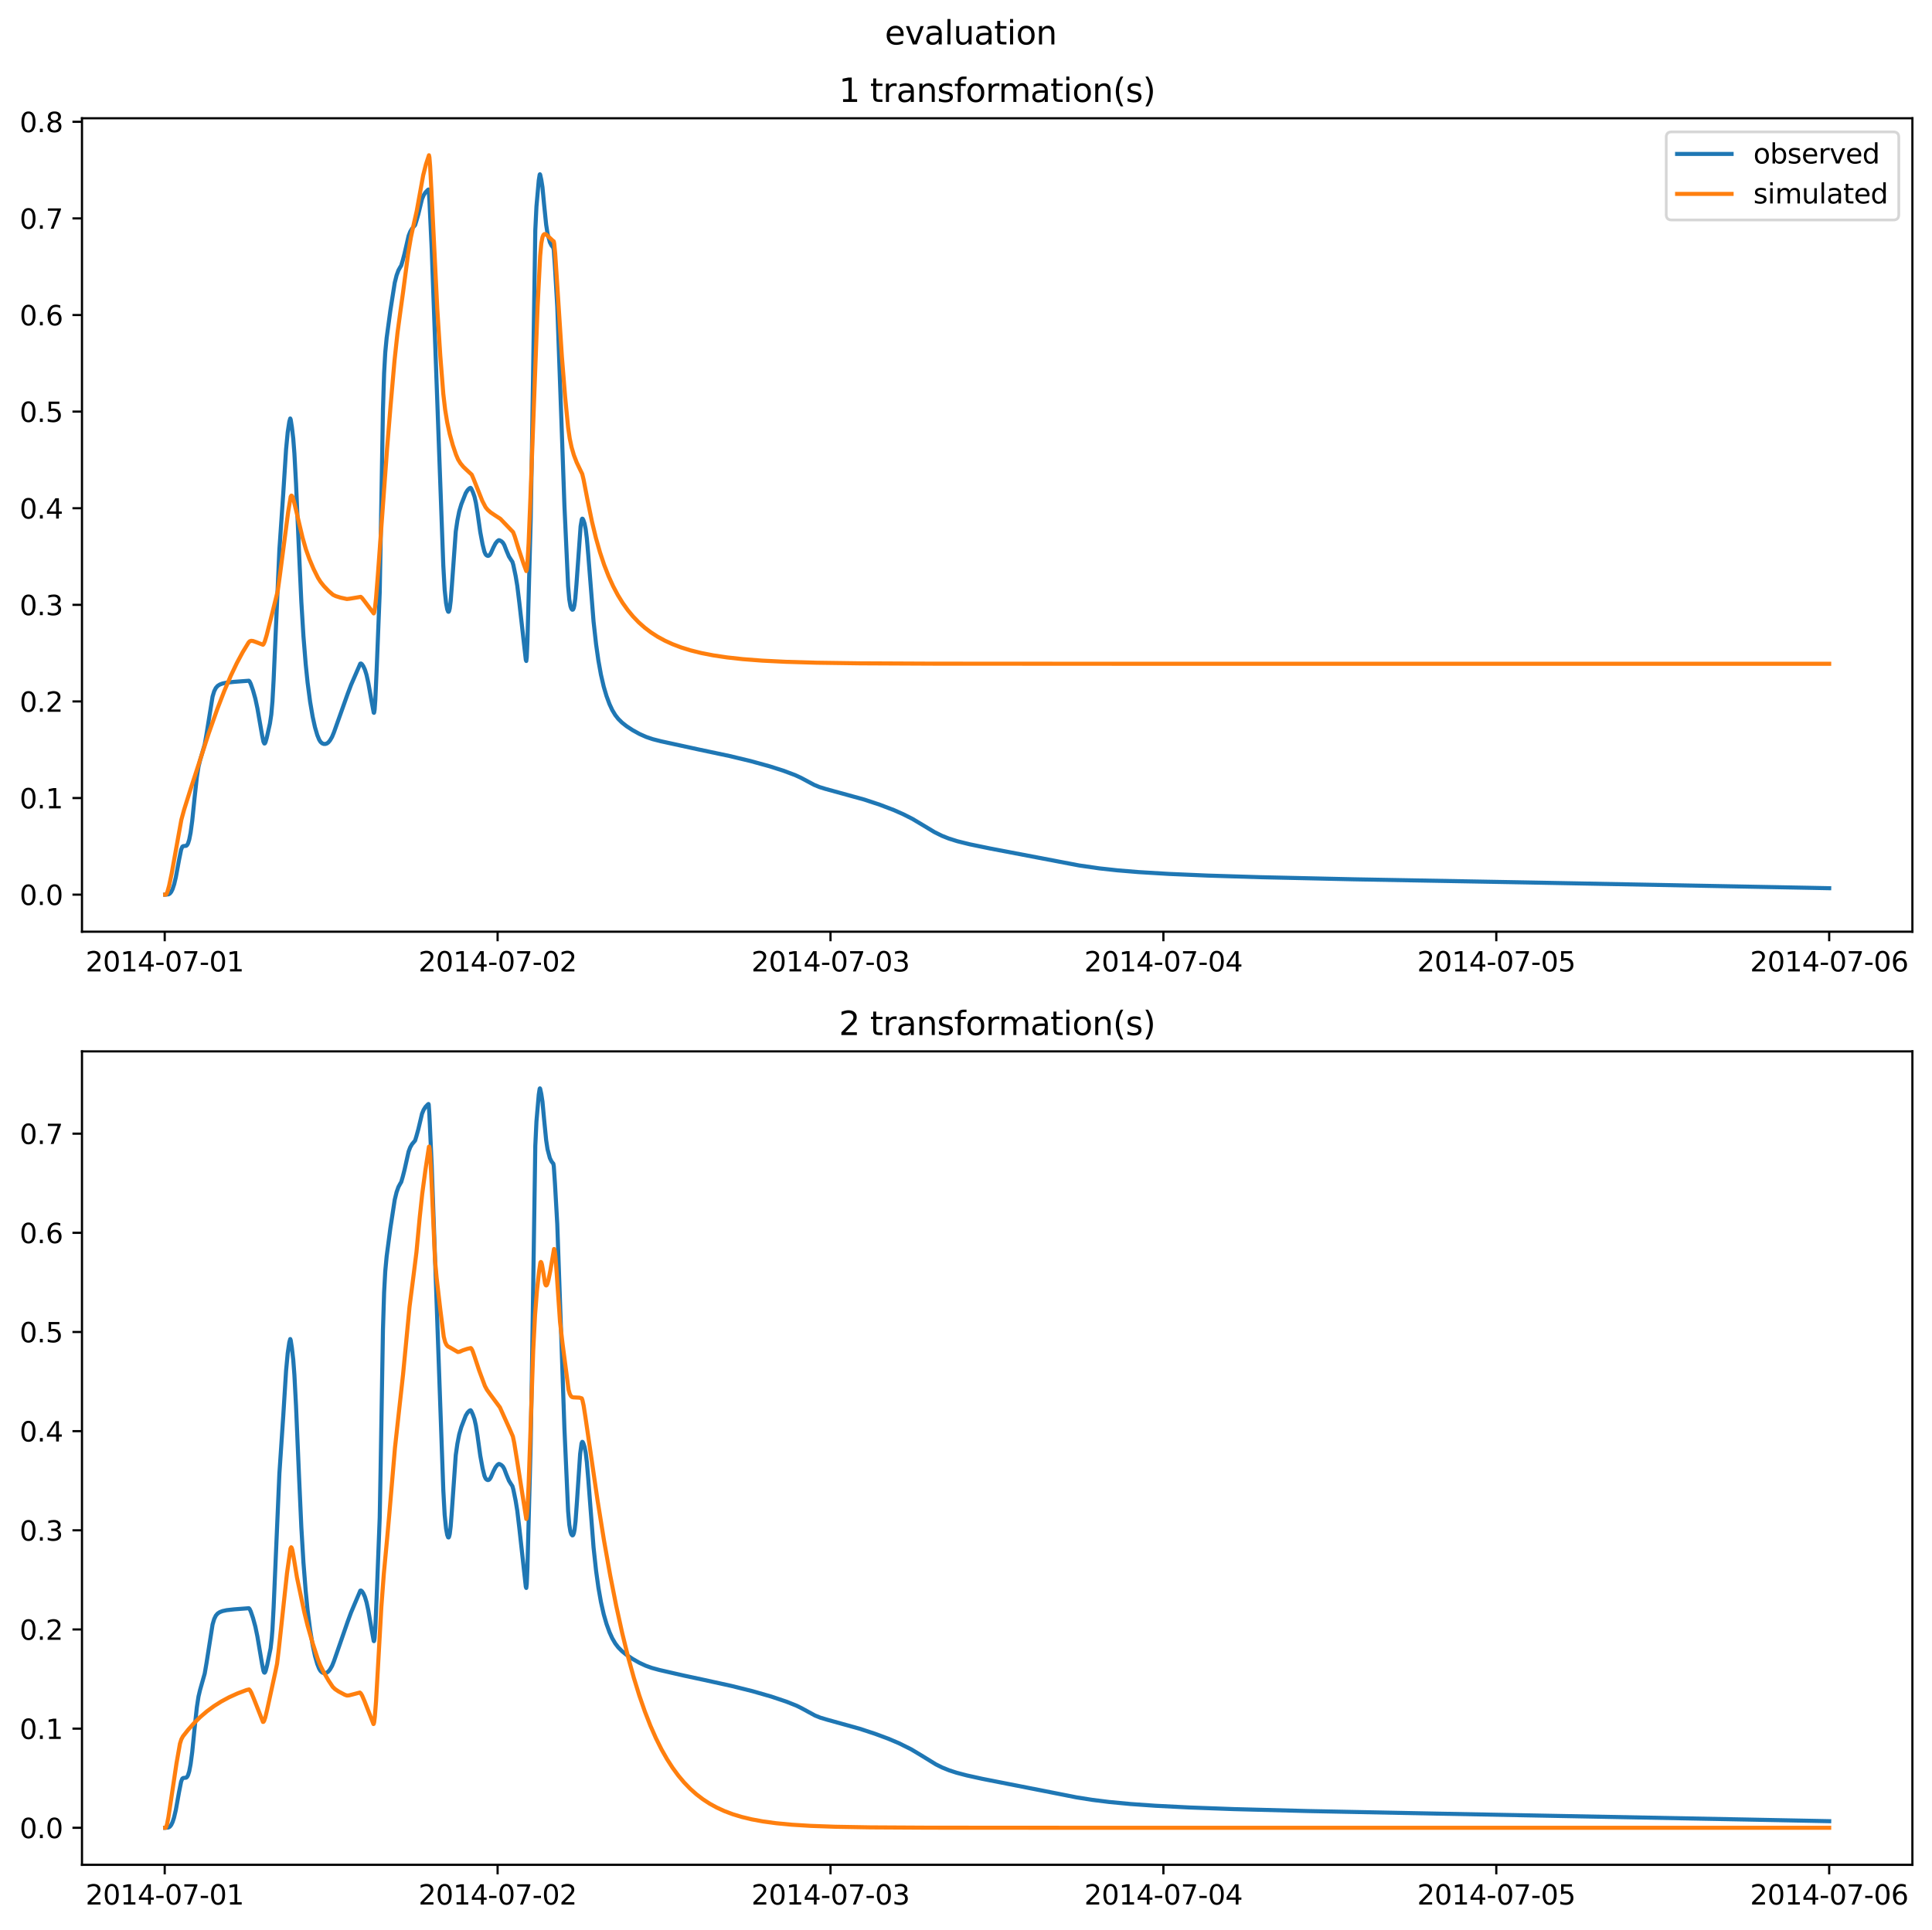 <?xml version="1.0" encoding="utf-8" standalone="no"?>
<!DOCTYPE svg PUBLIC "-//W3C//DTD SVG 1.1//EN"
  "http://www.w3.org/Graphics/SVG/1.1/DTD/svg11.dtd">
<svg xmlns:xlink="http://www.w3.org/1999/xlink" width="709.427pt" height="708.798pt" viewBox="0 0 709.427 708.798" xmlns="http://www.w3.org/2000/svg" version="1.1">
 <defs>
  <style type="text/css">*{stroke-linejoin: round; stroke-linecap: butt}</style>
 </defs>
 <g id="figure_1">
  <g id="patch_1">
   <path d="M 0 708.798 
L 709.427 708.798 
L 709.427 0 
L 0 0 
z
" style="fill: #ffffff"/>
  </g>
  <g id="axes_1">
   <g id="patch_2">
    <path d="M 30.103 342.2 
L 702.227 342.2 
L 702.227 43.44 
L 30.103 43.44 
z
" style="fill: #ffffff"/>
   </g>
   <g id="matplotlib.axis_1">
    <g id="xtick_1">
     <g id="line2d_1">
      <defs>
       <path id="me4218fec61" d="M 0 0 
L 0 3.5 
" style="stroke: #000000; stroke-width: 0.8"/>
      </defs>
      <g>
       <use xlink:href="#me4218fec61" x="60.484" y="342.2" style="stroke: #000000; stroke-width: 0.8"/>
      </g>
     </g>
     <g id="text_1">
      <!-- 2014-07-01 -->
      <g transform="translate(31.427 356.798) scale(0.1 -0.1)">
       <defs>
        <path id="DejaVuSans-32" d="M 1228 531 
L 3431 531 
L 3431 0 
L 469 0 
L 469 531 
Q 828 903 1448 1529 
Q 2069 2156 2228 2338 
Q 2531 2678 2651 2914 
Q 2772 3150 2772 3378 
Q 2772 3750 2511 3984 
Q 2250 4219 1831 4219 
Q 1534 4219 1204 4116 
Q 875 4013 500 3803 
L 500 4441 
Q 881 4594 1212 4672 
Q 1544 4750 1819 4750 
Q 2544 4750 2975 4387 
Q 3406 4025 3406 3419 
Q 3406 3131 3298 2873 
Q 3191 2616 2906 2266 
Q 2828 2175 2409 1742 
Q 1991 1309 1228 531 
z
" transform="scale(0.016)"/>
        <path id="DejaVuSans-30" d="M 2034 4250 
Q 1547 4250 1301 3770 
Q 1056 3291 1056 2328 
Q 1056 1369 1301 889 
Q 1547 409 2034 409 
Q 2525 409 2770 889 
Q 3016 1369 3016 2328 
Q 3016 3291 2770 3770 
Q 2525 4250 2034 4250 
z
M 2034 4750 
Q 2819 4750 3233 4129 
Q 3647 3509 3647 2328 
Q 3647 1150 3233 529 
Q 2819 -91 2034 -91 
Q 1250 -91 836 529 
Q 422 1150 422 2328 
Q 422 3509 836 4129 
Q 1250 4750 2034 4750 
z
" transform="scale(0.016)"/>
        <path id="DejaVuSans-31" d="M 794 531 
L 1825 531 
L 1825 4091 
L 703 3866 
L 703 4441 
L 1819 4666 
L 2450 4666 
L 2450 531 
L 3481 531 
L 3481 0 
L 794 0 
L 794 531 
z
" transform="scale(0.016)"/>
        <path id="DejaVuSans-34" d="M 2419 4116 
L 825 1625 
L 2419 1625 
L 2419 4116 
z
M 2253 4666 
L 3047 4666 
L 3047 1625 
L 3713 1625 
L 3713 1100 
L 3047 1100 
L 3047 0 
L 2419 0 
L 2419 1100 
L 313 1100 
L 313 1709 
L 2253 4666 
z
" transform="scale(0.016)"/>
        <path id="DejaVuSans-2d" d="M 313 2009 
L 1997 2009 
L 1997 1497 
L 313 1497 
L 313 2009 
z
" transform="scale(0.016)"/>
        <path id="DejaVuSans-37" d="M 525 4666 
L 3525 4666 
L 3525 4397 
L 1831 0 
L 1172 0 
L 2766 4134 
L 525 4134 
L 525 4666 
z
" transform="scale(0.016)"/>
       </defs>
       <use xlink:href="#DejaVuSans-32"/>
       <use xlink:href="#DejaVuSans-30" x="63.623"/>
       <use xlink:href="#DejaVuSans-31" x="127.246"/>
       <use xlink:href="#DejaVuSans-34" x="190.869"/>
       <use xlink:href="#DejaVuSans-2d" x="254.492"/>
       <use xlink:href="#DejaVuSans-30" x="290.576"/>
       <use xlink:href="#DejaVuSans-37" x="354.199"/>
       <use xlink:href="#DejaVuSans-2d" x="417.822"/>
       <use xlink:href="#DejaVuSans-30" x="453.906"/>
       <use xlink:href="#DejaVuSans-31" x="517.529"/>
      </g>
     </g>
    </g>
    <g id="xtick_2">
     <g id="line2d_2">
      <g>
       <use xlink:href="#me4218fec61" x="182.723" y="342.2" style="stroke: #000000; stroke-width: 0.8"/>
      </g>
     </g>
     <g id="text_2">
      <!-- 2014-07-02 -->
      <g transform="translate(153.665 356.798) scale(0.1 -0.1)">
       <use xlink:href="#DejaVuSans-32"/>
       <use xlink:href="#DejaVuSans-30" x="63.623"/>
       <use xlink:href="#DejaVuSans-31" x="127.246"/>
       <use xlink:href="#DejaVuSans-34" x="190.869"/>
       <use xlink:href="#DejaVuSans-2d" x="254.492"/>
       <use xlink:href="#DejaVuSans-30" x="290.576"/>
       <use xlink:href="#DejaVuSans-37" x="354.199"/>
       <use xlink:href="#DejaVuSans-2d" x="417.822"/>
       <use xlink:href="#DejaVuSans-30" x="453.906"/>
       <use xlink:href="#DejaVuSans-32" x="517.529"/>
      </g>
     </g>
    </g>
    <g id="xtick_3">
     <g id="line2d_3">
      <g>
       <use xlink:href="#me4218fec61" x="304.961" y="342.2" style="stroke: #000000; stroke-width: 0.8"/>
      </g>
     </g>
     <g id="text_3">
      <!-- 2014-07-03 -->
      <g transform="translate(275.903 356.798) scale(0.1 -0.1)">
       <defs>
        <path id="DejaVuSans-33" d="M 2597 2516 
Q 3050 2419 3304 2112 
Q 3559 1806 3559 1356 
Q 3559 666 3084 287 
Q 2609 -91 1734 -91 
Q 1441 -91 1130 -33 
Q 819 25 488 141 
L 488 750 
Q 750 597 1062 519 
Q 1375 441 1716 441 
Q 2309 441 2620 675 
Q 2931 909 2931 1356 
Q 2931 1769 2642 2001 
Q 2353 2234 1838 2234 
L 1294 2234 
L 1294 2753 
L 1863 2753 
Q 2328 2753 2575 2939 
Q 2822 3125 2822 3475 
Q 2822 3834 2567 4026 
Q 2313 4219 1838 4219 
Q 1578 4219 1281 4162 
Q 984 4106 628 3988 
L 628 4550 
Q 988 4650 1302 4700 
Q 1616 4750 1894 4750 
Q 2613 4750 3031 4423 
Q 3450 4097 3450 3541 
Q 3450 3153 3228 2886 
Q 3006 2619 2597 2516 
z
" transform="scale(0.016)"/>
       </defs>
       <use xlink:href="#DejaVuSans-32"/>
       <use xlink:href="#DejaVuSans-30" x="63.623"/>
       <use xlink:href="#DejaVuSans-31" x="127.246"/>
       <use xlink:href="#DejaVuSans-34" x="190.869"/>
       <use xlink:href="#DejaVuSans-2d" x="254.492"/>
       <use xlink:href="#DejaVuSans-30" x="290.576"/>
       <use xlink:href="#DejaVuSans-37" x="354.199"/>
       <use xlink:href="#DejaVuSans-2d" x="417.822"/>
       <use xlink:href="#DejaVuSans-30" x="453.906"/>
       <use xlink:href="#DejaVuSans-33" x="517.529"/>
      </g>
     </g>
    </g>
    <g id="xtick_4">
     <g id="line2d_4">
      <g>
       <use xlink:href="#me4218fec61" x="427.199" y="342.2" style="stroke: #000000; stroke-width: 0.8"/>
      </g>
     </g>
     <g id="text_4">
      <!-- 2014-07-04 -->
      <g transform="translate(398.141 356.798) scale(0.1 -0.1)">
       <use xlink:href="#DejaVuSans-32"/>
       <use xlink:href="#DejaVuSans-30" x="63.623"/>
       <use xlink:href="#DejaVuSans-31" x="127.246"/>
       <use xlink:href="#DejaVuSans-34" x="190.869"/>
       <use xlink:href="#DejaVuSans-2d" x="254.492"/>
       <use xlink:href="#DejaVuSans-30" x="290.576"/>
       <use xlink:href="#DejaVuSans-37" x="354.199"/>
       <use xlink:href="#DejaVuSans-2d" x="417.822"/>
       <use xlink:href="#DejaVuSans-30" x="453.906"/>
       <use xlink:href="#DejaVuSans-34" x="517.529"/>
      </g>
     </g>
    </g>
    <g id="xtick_5">
     <g id="line2d_5">
      <g>
       <use xlink:href="#me4218fec61" x="549.437" y="342.2" style="stroke: #000000; stroke-width: 0.8"/>
      </g>
     </g>
     <g id="text_5">
      <!-- 2014-07-05 -->
      <g transform="translate(520.38 356.798) scale(0.1 -0.1)">
       <defs>
        <path id="DejaVuSans-35" d="M 691 4666 
L 3169 4666 
L 3169 4134 
L 1269 4134 
L 1269 2991 
Q 1406 3038 1543 3061 
Q 1681 3084 1819 3084 
Q 2600 3084 3056 2656 
Q 3513 2228 3513 1497 
Q 3513 744 3044 326 
Q 2575 -91 1722 -91 
Q 1428 -91 1123 -41 
Q 819 9 494 109 
L 494 744 
Q 775 591 1075 516 
Q 1375 441 1709 441 
Q 2250 441 2565 725 
Q 2881 1009 2881 1497 
Q 2881 1984 2565 2268 
Q 2250 2553 1709 2553 
Q 1456 2553 1204 2497 
Q 953 2441 691 2322 
L 691 4666 
z
" transform="scale(0.016)"/>
       </defs>
       <use xlink:href="#DejaVuSans-32"/>
       <use xlink:href="#DejaVuSans-30" x="63.623"/>
       <use xlink:href="#DejaVuSans-31" x="127.246"/>
       <use xlink:href="#DejaVuSans-34" x="190.869"/>
       <use xlink:href="#DejaVuSans-2d" x="254.492"/>
       <use xlink:href="#DejaVuSans-30" x="290.576"/>
       <use xlink:href="#DejaVuSans-37" x="354.199"/>
       <use xlink:href="#DejaVuSans-2d" x="417.822"/>
       <use xlink:href="#DejaVuSans-30" x="453.906"/>
       <use xlink:href="#DejaVuSans-35" x="517.529"/>
      </g>
     </g>
    </g>
    <g id="xtick_6">
     <g id="line2d_6">
      <g>
       <use xlink:href="#me4218fec61" x="671.676" y="342.2" style="stroke: #000000; stroke-width: 0.8"/>
      </g>
     </g>
     <g id="text_6">
      <!-- 2014-07-06 -->
      <g transform="translate(642.618 356.798) scale(0.1 -0.1)">
       <defs>
        <path id="DejaVuSans-36" d="M 2113 2584 
Q 1688 2584 1439 2293 
Q 1191 2003 1191 1497 
Q 1191 994 1439 701 
Q 1688 409 2113 409 
Q 2538 409 2786 701 
Q 3034 994 3034 1497 
Q 3034 2003 2786 2293 
Q 2538 2584 2113 2584 
z
M 3366 4563 
L 3366 3988 
Q 3128 4100 2886 4159 
Q 2644 4219 2406 4219 
Q 1781 4219 1451 3797 
Q 1122 3375 1075 2522 
Q 1259 2794 1537 2939 
Q 1816 3084 2150 3084 
Q 2853 3084 3261 2657 
Q 3669 2231 3669 1497 
Q 3669 778 3244 343 
Q 2819 -91 2113 -91 
Q 1303 -91 875 529 
Q 447 1150 447 2328 
Q 447 3434 972 4092 
Q 1497 4750 2381 4750 
Q 2619 4750 2861 4703 
Q 3103 4656 3366 4563 
z
" transform="scale(0.016)"/>
       </defs>
       <use xlink:href="#DejaVuSans-32"/>
       <use xlink:href="#DejaVuSans-30" x="63.623"/>
       <use xlink:href="#DejaVuSans-31" x="127.246"/>
       <use xlink:href="#DejaVuSans-34" x="190.869"/>
       <use xlink:href="#DejaVuSans-2d" x="254.492"/>
       <use xlink:href="#DejaVuSans-30" x="290.576"/>
       <use xlink:href="#DejaVuSans-37" x="354.199"/>
       <use xlink:href="#DejaVuSans-2d" x="417.822"/>
       <use xlink:href="#DejaVuSans-30" x="453.906"/>
       <use xlink:href="#DejaVuSans-36" x="517.529"/>
      </g>
     </g>
    </g>
   </g>
   <g id="matplotlib.axis_2">
    <g id="ytick_1">
     <g id="line2d_7">
      <defs>
       <path id="m377bbb0e7c" d="M 0 0 
L -3.5 0 
" style="stroke: #000000; stroke-width: 0.8"/>
      </defs>
      <g>
       <use xlink:href="#m377bbb0e7c" x="30.103" y="328.59" style="stroke: #000000; stroke-width: 0.8"/>
      </g>
     </g>
     <g id="text_7">
      <!-- 0.0 -->
      <g transform="translate(7.2 332.389) scale(0.1 -0.1)">
       <defs>
        <path id="DejaVuSans-2e" d="M 684 794 
L 1344 794 
L 1344 0 
L 684 0 
L 684 794 
z
" transform="scale(0.016)"/>
       </defs>
       <use xlink:href="#DejaVuSans-30"/>
       <use xlink:href="#DejaVuSans-2e" x="63.623"/>
       <use xlink:href="#DejaVuSans-30" x="95.41"/>
      </g>
     </g>
    </g>
    <g id="ytick_2">
     <g id="line2d_8">
      <g>
       <use xlink:href="#m377bbb0e7c" x="30.103" y="293.108" style="stroke: #000000; stroke-width: 0.8"/>
      </g>
     </g>
     <g id="text_8">
      <!-- 0.1 -->
      <g transform="translate(7.2 296.907) scale(0.1 -0.1)">
       <use xlink:href="#DejaVuSans-30"/>
       <use xlink:href="#DejaVuSans-2e" x="63.623"/>
       <use xlink:href="#DejaVuSans-31" x="95.41"/>
      </g>
     </g>
    </g>
    <g id="ytick_3">
     <g id="line2d_9">
      <g>
       <use xlink:href="#m377bbb0e7c" x="30.103" y="257.626" style="stroke: #000000; stroke-width: 0.8"/>
      </g>
     </g>
     <g id="text_9">
      <!-- 0.2 -->
      <g transform="translate(7.2 261.425) scale(0.1 -0.1)">
       <use xlink:href="#DejaVuSans-30"/>
       <use xlink:href="#DejaVuSans-2e" x="63.623"/>
       <use xlink:href="#DejaVuSans-32" x="95.41"/>
      </g>
     </g>
    </g>
    <g id="ytick_4">
     <g id="line2d_10">
      <g>
       <use xlink:href="#m377bbb0e7c" x="30.103" y="222.143" style="stroke: #000000; stroke-width: 0.8"/>
      </g>
     </g>
     <g id="text_10">
      <!-- 0.3 -->
      <g transform="translate(7.2 225.943) scale(0.1 -0.1)">
       <use xlink:href="#DejaVuSans-30"/>
       <use xlink:href="#DejaVuSans-2e" x="63.623"/>
       <use xlink:href="#DejaVuSans-33" x="95.41"/>
      </g>
     </g>
    </g>
    <g id="ytick_5">
     <g id="line2d_11">
      <g>
       <use xlink:href="#m377bbb0e7c" x="30.103" y="186.661" style="stroke: #000000; stroke-width: 0.8"/>
      </g>
     </g>
     <g id="text_11">
      <!-- 0.4 -->
      <g transform="translate(7.2 190.46) scale(0.1 -0.1)">
       <use xlink:href="#DejaVuSans-30"/>
       <use xlink:href="#DejaVuSans-2e" x="63.623"/>
       <use xlink:href="#DejaVuSans-34" x="95.41"/>
      </g>
     </g>
    </g>
    <g id="ytick_6">
     <g id="line2d_12">
      <g>
       <use xlink:href="#m377bbb0e7c" x="30.103" y="151.179" style="stroke: #000000; stroke-width: 0.8"/>
      </g>
     </g>
     <g id="text_12">
      <!-- 0.5 -->
      <g transform="translate(7.2 154.978) scale(0.1 -0.1)">
       <use xlink:href="#DejaVuSans-30"/>
       <use xlink:href="#DejaVuSans-2e" x="63.623"/>
       <use xlink:href="#DejaVuSans-35" x="95.41"/>
      </g>
     </g>
    </g>
    <g id="ytick_7">
     <g id="line2d_13">
      <g>
       <use xlink:href="#m377bbb0e7c" x="30.103" y="115.697" style="stroke: #000000; stroke-width: 0.8"/>
      </g>
     </g>
     <g id="text_13">
      <!-- 0.6 -->
      <g transform="translate(7.2 119.496) scale(0.1 -0.1)">
       <use xlink:href="#DejaVuSans-30"/>
       <use xlink:href="#DejaVuSans-2e" x="63.623"/>
       <use xlink:href="#DejaVuSans-36" x="95.41"/>
      </g>
     </g>
    </g>
    <g id="ytick_8">
     <g id="line2d_14">
      <g>
       <use xlink:href="#m377bbb0e7c" x="30.103" y="80.214" style="stroke: #000000; stroke-width: 0.8"/>
      </g>
     </g>
     <g id="text_14">
      <!-- 0.7 -->
      <g transform="translate(7.2 84.014) scale(0.1 -0.1)">
       <use xlink:href="#DejaVuSans-30"/>
       <use xlink:href="#DejaVuSans-2e" x="63.623"/>
       <use xlink:href="#DejaVuSans-37" x="95.41"/>
      </g>
     </g>
    </g>
    <g id="ytick_9">
     <g id="line2d_15">
      <g>
       <use xlink:href="#m377bbb0e7c" x="30.103" y="44.732" style="stroke: #000000; stroke-width: 0.8"/>
      </g>
     </g>
     <g id="text_15">
      <!-- 0.8 -->
      <g transform="translate(7.2 48.531) scale(0.1 -0.1)">
       <defs>
        <path id="DejaVuSans-38" d="M 2034 2216 
Q 1584 2216 1326 1975 
Q 1069 1734 1069 1313 
Q 1069 891 1326 650 
Q 1584 409 2034 409 
Q 2484 409 2743 651 
Q 3003 894 3003 1313 
Q 3003 1734 2745 1975 
Q 2488 2216 2034 2216 
z
M 1403 2484 
Q 997 2584 770 2862 
Q 544 3141 544 3541 
Q 544 4100 942 4425 
Q 1341 4750 2034 4750 
Q 2731 4750 3128 4425 
Q 3525 4100 3525 3541 
Q 3525 3141 3298 2862 
Q 3072 2584 2669 2484 
Q 3125 2378 3379 2068 
Q 3634 1759 3634 1313 
Q 3634 634 3220 271 
Q 2806 -91 2034 -91 
Q 1263 -91 848 271 
Q 434 634 434 1313 
Q 434 1759 690 2068 
Q 947 2378 1403 2484 
z
M 1172 3481 
Q 1172 3119 1398 2916 
Q 1625 2713 2034 2713 
Q 2441 2713 2670 2916 
Q 2900 3119 2900 3481 
Q 2900 3844 2670 4047 
Q 2441 4250 2034 4250 
Q 1625 4250 1398 4047 
Q 1172 3844 1172 3481 
z
" transform="scale(0.016)"/>
       </defs>
       <use xlink:href="#DejaVuSans-30"/>
       <use xlink:href="#DejaVuSans-2e" x="63.623"/>
       <use xlink:href="#DejaVuSans-38" x="95.41"/>
      </g>
     </g>
    </g>
   </g>
   <g id="line2d_16">
    <path d="M 60.654 328.585 
L 61.843 328.477 
L 62.352 328.191 
L 62.861 327.578 
L 63.371 326.547 
L 63.965 324.734 
L 64.559 322.242 
L 65.747 315.807 
L 66.511 312.075 
L 66.936 311.016 
L 67.275 310.771 
L 67.785 310.718 
L 68.379 310.643 
L 68.719 310.354 
L 69.058 309.736 
L 69.483 308.394 
L 69.992 305.826 
L 70.586 301.446 
L 71.435 293.143 
L 72.284 285.452 
L 72.878 281.675 
L 73.472 279.233 
L 75.17 273.402 
L 75.849 269.525 
L 78.056 255.846 
L 78.65 253.884 
L 79.245 252.696 
L 79.924 251.922 
L 80.688 251.431 
L 81.706 251.045 
L 83.234 250.721 
L 86.036 250.422 
L 91.384 250.023 
L 91.638 250.275 
L 92.063 251.129 
L 92.912 253.562 
L 93.76 256.592 
L 94.524 260.167 
L 96.222 269.937 
L 96.731 272.426 
L 97.071 273.081 
L 97.241 273.045 
L 97.495 272.597 
L 97.92 271.125 
L 99.108 265.795 
L 99.618 262.437 
L 100.042 257.592 
L 100.467 249.815 
L 102.589 201.905 
L 104.032 180.892 
L 105.05 164.99 
L 105.645 158.777 
L 106.239 154.837 
L 106.578 153.705 
L 106.748 154.132 
L 107.173 156.828 
L 107.682 161.075 
L 108.106 166.586 
L 108.701 177.631 
L 109.804 202.756 
L 110.653 221.096 
L 111.417 233.558 
L 112.266 244.04 
L 112.945 250.672 
L 113.879 257.778 
L 114.813 263.262 
L 115.661 267.097 
L 116.51 269.991 
L 117.189 271.661 
L 117.699 272.475 
L 118.293 273.012 
L 118.887 273.242 
L 119.481 273.248 
L 120.076 273.037 
L 120.585 272.651 
L 121.179 271.937 
L 121.943 270.631 
L 122.622 268.992 
L 127.631 254.926 
L 128.904 251.548 
L 132.299 243.741 
L 132.554 243.699 
L 132.894 243.944 
L 133.403 244.681 
L 133.997 245.957 
L 134.591 247.874 
L 135.27 250.939 
L 136.374 257.173 
L 137.223 261.733 
L 137.308 261.807 
L 137.393 261.659 
L 137.562 260.59 
L 137.817 257.042 
L 138.326 245.555 
L 139.43 217.608 
L 139.77 199.382 
L 140.618 150.41 
L 141.043 137.05 
L 141.467 129.459 
L 141.977 124.116 
L 143.335 114.082 
L 144.948 103.849 
L 145.627 101.142 
L 146.306 99.283 
L 146.985 98.068 
L 147.325 97.532 
L 147.919 95.547 
L 148.513 93.276 
L 150.041 86.614 
L 150.635 85.095 
L 151.314 83.948 
L 151.993 83.176 
L 152.418 82.682 
L 152.927 81.054 
L 153.606 78.668 
L 154.964 73.088 
L 155.559 71.692 
L 156.238 70.647 
L 157.087 69.781 
L 157.341 69.603 
L 157.426 69.851 
L 157.681 73.576 
L 158.53 91.68 
L 161.331 168.253 
L 162.774 207.589 
L 163.283 216.616 
L 163.793 221.508 
L 164.217 223.793 
L 164.557 224.653 
L 164.726 224.706 
L 164.896 224.456 
L 165.151 223.448 
L 165.49 220.735 
L 165.915 215.294 
L 167.358 195.22 
L 167.952 191.169 
L 168.631 187.785 
L 169.395 185.204 
L 171.008 181.123 
L 171.687 180.03 
L 172.366 179.361 
L 172.791 179.174 
L 173.045 179.452 
L 173.64 180.745 
L 174.234 182.419 
L 174.743 184.64 
L 175.337 188.267 
L 176.356 195.435 
L 177.205 199.953 
L 177.884 202.657 
L 178.309 203.598 
L 178.733 204.027 
L 179.157 204.175 
L 179.497 204.097 
L 179.836 203.802 
L 180.261 203.126 
L 181.195 201.035 
L 181.959 199.579 
L 182.638 198.75 
L 183.147 198.403 
L 183.487 198.456 
L 184.166 198.841 
L 184.675 199.333 
L 185.184 200.201 
L 185.948 202.168 
L 186.882 204.382 
L 187.646 205.592 
L 188.155 206.349 
L 188.495 207.514 
L 189.344 211.558 
L 189.938 215.105 
L 190.702 221.365 
L 193.079 242.363 
L 193.249 242.772 
L 193.419 241.436 
L 193.673 235.546 
L 194.862 191.332 
L 195.286 167.713 
L 196.559 84.612 
L 196.984 75.848 
L 197.833 66.234 
L 198.172 64.11 
L 198.257 64.008 
L 198.342 64.129 
L 198.766 66.052 
L 199.191 68.749 
L 199.785 75.002 
L 200.549 82.542 
L 201.058 85.801 
L 201.907 88.949 
L 202.502 90.126 
L 203.011 90.772 
L 203.181 90.954 
L 203.35 91.861 
L 203.775 97.979 
L 204.624 112.513 
L 206.237 156.91 
L 207.255 185.683 
L 208.613 215.275 
L 209.038 220.144 
L 209.462 222.604 
L 209.802 223.556 
L 210.141 223.95 
L 210.396 223.888 
L 210.651 223.395 
L 210.905 222.354 
L 211.245 219.838 
L 211.669 214.705 
L 213.197 193.309 
L 213.622 190.771 
L 213.792 190.494 
L 213.961 190.554 
L 214.216 191.009 
L 214.64 192.282 
L 215.065 194.38 
L 215.489 197.762 
L 215.999 203.662 
L 217.951 228.266 
L 218.885 236.67 
L 219.734 242.637 
L 220.667 247.801 
L 221.686 252.184 
L 222.705 255.625 
L 223.808 258.608 
L 224.827 260.805 
L 225.931 262.641 
L 227.034 264.046 
L 228.392 265.39 
L 230.09 266.731 
L 232.297 268.175 
L 234.844 269.585 
L 237.305 270.68 
L 239.682 271.487 
L 242.738 272.266 
L 256.745 275.314 
L 267.95 277.686 
L 275.675 279.541 
L 282.551 281.44 
L 287.559 283.034 
L 291.973 284.685 
L 294.18 285.709 
L 298.934 288.261 
L 300.886 289.067 
L 303.093 289.748 
L 317.439 293.695 
L 323.127 295.587 
L 328.22 297.525 
L 331.701 299.071 
L 335.011 300.744 
L 338.746 302.973 
L 343.075 305.586 
L 345.877 306.981 
L 348.423 307.992 
L 351.564 308.977 
L 356.063 310.094 
L 363.788 311.682 
L 396.3 317.877 
L 403.685 318.941 
L 410.307 319.662 
L 417.946 320.296 
L 429.152 320.974 
L 443.413 321.586 
L 462.682 322.179 
L 497.062 322.952 
L 559.964 324.094 
L 663.272 326.058 
L 671.676 326.227 
L 671.676 326.227 
" clip-path="url(#p670d1ea623)" style="fill: none; stroke: #1f77b4; stroke-width: 1.5; stroke-linecap: square"/>
   </g>
   <g id="line2d_17">
    <path d="M 60.654 328.589 
L 60.909 328.586 
L 61.164 328.278 
L 61.503 327.47 
L 62.097 325.309 
L 63.031 320.853 
L 64.644 311.882 
L 66.596 301.074 
L 67.615 297.363 
L 70.077 289.531 
L 76.613 269.429 
L 79.754 260.526 
L 82.385 253.719 
L 84.762 248.165 
L 86.969 243.542 
L 89.092 239.584 
L 91.299 235.945 
L 91.723 235.523 
L 92.232 235.36 
L 92.912 235.434 
L 94.1 235.854 
L 96.562 236.812 
L 96.816 236.518 
L 97.241 235.551 
L 97.92 233.284 
L 100.042 224.903 
L 101.994 216.994 
L 102.758 211.438 
L 105.814 188.007 
L 106.748 182.382 
L 107.003 182.019 
L 107.173 182.095 
L 107.427 182.539 
L 107.852 183.836 
L 108.701 187.343 
L 111.077 197.365 
L 112.351 201.814 
L 113.624 205.379 
L 115.152 208.983 
L 116.765 212.232 
L 117.699 213.714 
L 118.972 215.304 
L 120.67 217.07 
L 122.283 218.459 
L 123.301 218.951 
L 125.084 219.51 
L 127.376 220.01 
L 128.395 219.895 
L 132.469 219.213 
L 132.978 219.671 
L 133.912 220.872 
L 137.223 225.302 
L 137.393 224.948 
L 137.647 223.638 
L 138.072 219.83 
L 138.751 211.195 
L 142.146 164.69 
L 143.42 149.001 
L 144.863 132.485 
L 145.966 122.244 
L 147.07 114.024 
L 148.004 107.316 
L 149.871 93.138 
L 150.89 87.141 
L 151.908 82.425 
L 153.012 77.537 
L 155.389 64.388 
L 156.407 60.373 
L 157.511 57.02 
L 157.681 57.825 
L 157.935 60.912 
L 158.445 70.488 
L 160.567 113.417 
L 161.671 130.625 
L 162.774 144.573 
L 163.453 150.452 
L 164.217 155.126 
L 165.151 159.426 
L 166.254 163.439 
L 167.443 166.961 
L 168.207 168.762 
L 169.056 170.143 
L 170.159 171.476 
L 171.518 172.76 
L 173.215 174.327 
L 173.894 175.898 
L 177.12 184.018 
L 178.309 186.301 
L 179.073 187.239 
L 180.176 188.211 
L 181.704 189.237 
L 183.741 190.559 
L 188.41 195.439 
L 189.004 196.97 
L 190.532 201.876 
L 192.315 207.246 
L 193.249 209.745 
L 193.419 209.175 
L 193.673 206.82 
L 194.098 199.609 
L 194.777 182.773 
L 197.408 112.563 
L 198.342 94.004 
L 198.766 89.391 
L 199.191 87.145 
L 199.53 86.315 
L 199.87 85.99 
L 200.21 85.972 
L 200.634 86.196 
L 201.483 86.983 
L 203.181 88.58 
L 203.265 88.561 
L 203.35 88.666 
L 203.52 89.546 
L 203.86 93.105 
L 204.539 103.4 
L 206.321 130.95 
L 207.51 145.735 
L 208.613 156.996 
L 209.208 161.076 
L 209.887 164.279 
L 210.736 167.17 
L 211.754 169.831 
L 212.943 172.332 
L 213.792 174.074 
L 214.301 176.183 
L 215.659 183.243 
L 217.357 191.542 
L 218.8 197.52 
L 220.328 202.9 
L 221.856 207.483 
L 223.469 211.624 
L 225.167 215.353 
L 226.864 218.557 
L 228.647 221.458 
L 230.514 224.075 
L 232.467 226.431 
L 234.504 228.547 
L 236.711 230.511 
L 239.003 232.253 
L 241.465 233.844 
L 244.096 235.282 
L 246.983 236.603 
L 250.123 237.795 
L 253.604 238.873 
L 257.509 239.845 
L 261.923 240.706 
L 266.931 241.453 
L 272.788 242.096 
L 279.834 242.637 
L 288.493 243.071 
L 299.783 243.402 
L 315.742 243.629 
L 342.227 243.756 
L 411.58 243.796 
L 671.676 243.797 
L 671.676 243.797 
" clip-path="url(#p670d1ea623)" style="fill: none; stroke: #ff7f0e; stroke-width: 1.5; stroke-linecap: square"/>
   </g>
   <g id="patch_3">
    <path d="M 30.103 342.2 
L 30.103 43.44 
" style="fill: none; stroke: #000000; stroke-width: 0.8; stroke-linejoin: miter; stroke-linecap: square"/>
   </g>
   <g id="patch_4">
    <path d="M 702.227 342.2 
L 702.227 43.44 
" style="fill: none; stroke: #000000; stroke-width: 0.8; stroke-linejoin: miter; stroke-linecap: square"/>
   </g>
   <g id="patch_5">
    <path d="M 30.103 342.2 
L 702.227 342.2 
" style="fill: none; stroke: #000000; stroke-width: 0.8; stroke-linejoin: miter; stroke-linecap: square"/>
   </g>
   <g id="patch_6">
    <path d="M 30.103 43.44 
L 702.227 43.44 
" style="fill: none; stroke: #000000; stroke-width: 0.8; stroke-linejoin: miter; stroke-linecap: square"/>
   </g>
   <g id="text_16">
    <!-- 1 transformation(s) -->
    <g transform="translate(308.05 37.44) scale(0.12 -0.12)">
     <defs>
      <path id="DejaVuSans-20" transform="scale(0.016)"/>
      <path id="DejaVuSans-74" d="M 1172 4494 
L 1172 3500 
L 2356 3500 
L 2356 3053 
L 1172 3053 
L 1172 1153 
Q 1172 725 1289 603 
Q 1406 481 1766 481 
L 2356 481 
L 2356 0 
L 1766 0 
Q 1100 0 847 248 
Q 594 497 594 1153 
L 594 3053 
L 172 3053 
L 172 3500 
L 594 3500 
L 594 4494 
L 1172 4494 
z
" transform="scale(0.016)"/>
      <path id="DejaVuSans-72" d="M 2631 2963 
Q 2534 3019 2420 3045 
Q 2306 3072 2169 3072 
Q 1681 3072 1420 2755 
Q 1159 2438 1159 1844 
L 1159 0 
L 581 0 
L 581 3500 
L 1159 3500 
L 1159 2956 
Q 1341 3275 1631 3429 
Q 1922 3584 2338 3584 
Q 2397 3584 2469 3576 
Q 2541 3569 2628 3553 
L 2631 2963 
z
" transform="scale(0.016)"/>
      <path id="DejaVuSans-61" d="M 2194 1759 
Q 1497 1759 1228 1600 
Q 959 1441 959 1056 
Q 959 750 1161 570 
Q 1363 391 1709 391 
Q 2188 391 2477 730 
Q 2766 1069 2766 1631 
L 2766 1759 
L 2194 1759 
z
M 3341 1997 
L 3341 0 
L 2766 0 
L 2766 531 
Q 2569 213 2275 61 
Q 1981 -91 1556 -91 
Q 1019 -91 701 211 
Q 384 513 384 1019 
Q 384 1609 779 1909 
Q 1175 2209 1959 2209 
L 2766 2209 
L 2766 2266 
Q 2766 2663 2505 2880 
Q 2244 3097 1772 3097 
Q 1472 3097 1187 3025 
Q 903 2953 641 2809 
L 641 3341 
Q 956 3463 1253 3523 
Q 1550 3584 1831 3584 
Q 2591 3584 2966 3190 
Q 3341 2797 3341 1997 
z
" transform="scale(0.016)"/>
      <path id="DejaVuSans-6e" d="M 3513 2113 
L 3513 0 
L 2938 0 
L 2938 2094 
Q 2938 2591 2744 2837 
Q 2550 3084 2163 3084 
Q 1697 3084 1428 2787 
Q 1159 2491 1159 1978 
L 1159 0 
L 581 0 
L 581 3500 
L 1159 3500 
L 1159 2956 
Q 1366 3272 1645 3428 
Q 1925 3584 2291 3584 
Q 2894 3584 3203 3211 
Q 3513 2838 3513 2113 
z
" transform="scale(0.016)"/>
      <path id="DejaVuSans-73" d="M 2834 3397 
L 2834 2853 
Q 2591 2978 2328 3040 
Q 2066 3103 1784 3103 
Q 1356 3103 1142 2972 
Q 928 2841 928 2578 
Q 928 2378 1081 2264 
Q 1234 2150 1697 2047 
L 1894 2003 
Q 2506 1872 2764 1633 
Q 3022 1394 3022 966 
Q 3022 478 2636 193 
Q 2250 -91 1575 -91 
Q 1294 -91 989 -36 
Q 684 19 347 128 
L 347 722 
Q 666 556 975 473 
Q 1284 391 1588 391 
Q 1994 391 2212 530 
Q 2431 669 2431 922 
Q 2431 1156 2273 1281 
Q 2116 1406 1581 1522 
L 1381 1569 
Q 847 1681 609 1914 
Q 372 2147 372 2553 
Q 372 3047 722 3315 
Q 1072 3584 1716 3584 
Q 2034 3584 2315 3537 
Q 2597 3491 2834 3397 
z
" transform="scale(0.016)"/>
      <path id="DejaVuSans-66" d="M 2375 4863 
L 2375 4384 
L 1825 4384 
Q 1516 4384 1395 4259 
Q 1275 4134 1275 3809 
L 1275 3500 
L 2222 3500 
L 2222 3053 
L 1275 3053 
L 1275 0 
L 697 0 
L 697 3053 
L 147 3053 
L 147 3500 
L 697 3500 
L 697 3744 
Q 697 4328 969 4595 
Q 1241 4863 1831 4863 
L 2375 4863 
z
" transform="scale(0.016)"/>
      <path id="DejaVuSans-6f" d="M 1959 3097 
Q 1497 3097 1228 2736 
Q 959 2375 959 1747 
Q 959 1119 1226 758 
Q 1494 397 1959 397 
Q 2419 397 2687 759 
Q 2956 1122 2956 1747 
Q 2956 2369 2687 2733 
Q 2419 3097 1959 3097 
z
M 1959 3584 
Q 2709 3584 3137 3096 
Q 3566 2609 3566 1747 
Q 3566 888 3137 398 
Q 2709 -91 1959 -91 
Q 1206 -91 779 398 
Q 353 888 353 1747 
Q 353 2609 779 3096 
Q 1206 3584 1959 3584 
z
" transform="scale(0.016)"/>
      <path id="DejaVuSans-6d" d="M 3328 2828 
Q 3544 3216 3844 3400 
Q 4144 3584 4550 3584 
Q 5097 3584 5394 3201 
Q 5691 2819 5691 2113 
L 5691 0 
L 5113 0 
L 5113 2094 
Q 5113 2597 4934 2840 
Q 4756 3084 4391 3084 
Q 3944 3084 3684 2787 
Q 3425 2491 3425 1978 
L 3425 0 
L 2847 0 
L 2847 2094 
Q 2847 2600 2669 2842 
Q 2491 3084 2119 3084 
Q 1678 3084 1418 2786 
Q 1159 2488 1159 1978 
L 1159 0 
L 581 0 
L 581 3500 
L 1159 3500 
L 1159 2956 
Q 1356 3278 1631 3431 
Q 1906 3584 2284 3584 
Q 2666 3584 2933 3390 
Q 3200 3197 3328 2828 
z
" transform="scale(0.016)"/>
      <path id="DejaVuSans-69" d="M 603 3500 
L 1178 3500 
L 1178 0 
L 603 0 
L 603 3500 
z
M 603 4863 
L 1178 4863 
L 1178 4134 
L 603 4134 
L 603 4863 
z
" transform="scale(0.016)"/>
      <path id="DejaVuSans-28" d="M 1984 4856 
Q 1566 4138 1362 3434 
Q 1159 2731 1159 2009 
Q 1159 1288 1364 580 
Q 1569 -128 1984 -844 
L 1484 -844 
Q 1016 -109 783 600 
Q 550 1309 550 2009 
Q 550 2706 781 3412 
Q 1013 4119 1484 4856 
L 1984 4856 
z
" transform="scale(0.016)"/>
      <path id="DejaVuSans-29" d="M 513 4856 
L 1013 4856 
Q 1481 4119 1714 3412 
Q 1947 2706 1947 2009 
Q 1947 1309 1714 600 
Q 1481 -109 1013 -844 
L 513 -844 
Q 928 -128 1133 580 
Q 1338 1288 1338 2009 
Q 1338 2731 1133 3434 
Q 928 4138 513 4856 
z
" transform="scale(0.016)"/>
     </defs>
     <use xlink:href="#DejaVuSans-31"/>
     <use xlink:href="#DejaVuSans-20" x="63.623"/>
     <use xlink:href="#DejaVuSans-74" x="95.41"/>
     <use xlink:href="#DejaVuSans-72" x="134.619"/>
     <use xlink:href="#DejaVuSans-61" x="175.732"/>
     <use xlink:href="#DejaVuSans-6e" x="237.012"/>
     <use xlink:href="#DejaVuSans-73" x="300.391"/>
     <use xlink:href="#DejaVuSans-66" x="352.49"/>
     <use xlink:href="#DejaVuSans-6f" x="387.695"/>
     <use xlink:href="#DejaVuSans-72" x="448.877"/>
     <use xlink:href="#DejaVuSans-6d" x="488.24"/>
     <use xlink:href="#DejaVuSans-61" x="585.652"/>
     <use xlink:href="#DejaVuSans-74" x="646.932"/>
     <use xlink:href="#DejaVuSans-69" x="686.141"/>
     <use xlink:href="#DejaVuSans-6f" x="713.924"/>
     <use xlink:href="#DejaVuSans-6e" x="775.105"/>
     <use xlink:href="#DejaVuSans-28" x="838.484"/>
     <use xlink:href="#DejaVuSans-73" x="877.498"/>
     <use xlink:href="#DejaVuSans-29" x="929.598"/>
    </g>
   </g>
   <g id="legend_1">
    <g id="patch_7">
     <path d="M 613.833 80.796 
L 695.227 80.796 
Q 697.227 80.796 697.227 78.796 
L 697.227 50.44 
Q 697.227 48.44 695.227 48.44 
L 613.833 48.44 
Q 611.833 48.44 611.833 50.44 
L 611.833 78.796 
Q 611.833 80.796 613.833 80.796 
z
" style="fill: #ffffff; opacity: 0.8; stroke: #cccccc; stroke-linejoin: miter"/>
    </g>
    <g id="line2d_18">
     <path d="M 615.833 56.538 
L 625.833 56.538 
L 635.833 56.538 
" style="fill: none; stroke: #1f77b4; stroke-width: 1.5; stroke-linecap: square"/>
    </g>
    <g id="text_17">
     <!-- observed -->
     <g transform="translate(643.833 60.038) scale(0.1 -0.1)">
      <defs>
       <path id="DejaVuSans-62" d="M 3116 1747 
Q 3116 2381 2855 2742 
Q 2594 3103 2138 3103 
Q 1681 3103 1420 2742 
Q 1159 2381 1159 1747 
Q 1159 1113 1420 752 
Q 1681 391 2138 391 
Q 2594 391 2855 752 
Q 3116 1113 3116 1747 
z
M 1159 2969 
Q 1341 3281 1617 3432 
Q 1894 3584 2278 3584 
Q 2916 3584 3314 3078 
Q 3713 2572 3713 1747 
Q 3713 922 3314 415 
Q 2916 -91 2278 -91 
Q 1894 -91 1617 61 
Q 1341 213 1159 525 
L 1159 0 
L 581 0 
L 581 4863 
L 1159 4863 
L 1159 2969 
z
" transform="scale(0.016)"/>
       <path id="DejaVuSans-65" d="M 3597 1894 
L 3597 1613 
L 953 1613 
Q 991 1019 1311 708 
Q 1631 397 2203 397 
Q 2534 397 2845 478 
Q 3156 559 3463 722 
L 3463 178 
Q 3153 47 2828 -22 
Q 2503 -91 2169 -91 
Q 1331 -91 842 396 
Q 353 884 353 1716 
Q 353 2575 817 3079 
Q 1281 3584 2069 3584 
Q 2775 3584 3186 3129 
Q 3597 2675 3597 1894 
z
M 3022 2063 
Q 3016 2534 2758 2815 
Q 2500 3097 2075 3097 
Q 1594 3097 1305 2825 
Q 1016 2553 972 2059 
L 3022 2063 
z
" transform="scale(0.016)"/>
       <path id="DejaVuSans-76" d="M 191 3500 
L 800 3500 
L 1894 563 
L 2988 3500 
L 3597 3500 
L 2284 0 
L 1503 0 
L 191 3500 
z
" transform="scale(0.016)"/>
       <path id="DejaVuSans-64" d="M 2906 2969 
L 2906 4863 
L 3481 4863 
L 3481 0 
L 2906 0 
L 2906 525 
Q 2725 213 2448 61 
Q 2172 -91 1784 -91 
Q 1150 -91 751 415 
Q 353 922 353 1747 
Q 353 2572 751 3078 
Q 1150 3584 1784 3584 
Q 2172 3584 2448 3432 
Q 2725 3281 2906 2969 
z
M 947 1747 
Q 947 1113 1208 752 
Q 1469 391 1925 391 
Q 2381 391 2643 752 
Q 2906 1113 2906 1747 
Q 2906 2381 2643 2742 
Q 2381 3103 1925 3103 
Q 1469 3103 1208 2742 
Q 947 2381 947 1747 
z
" transform="scale(0.016)"/>
      </defs>
      <use xlink:href="#DejaVuSans-6f"/>
      <use xlink:href="#DejaVuSans-62" x="61.182"/>
      <use xlink:href="#DejaVuSans-73" x="124.658"/>
      <use xlink:href="#DejaVuSans-65" x="176.758"/>
      <use xlink:href="#DejaVuSans-72" x="238.281"/>
      <use xlink:href="#DejaVuSans-76" x="279.395"/>
      <use xlink:href="#DejaVuSans-65" x="338.574"/>
      <use xlink:href="#DejaVuSans-64" x="400.098"/>
     </g>
    </g>
    <g id="line2d_19">
     <path d="M 615.833 71.217 
L 625.833 71.217 
L 635.833 71.217 
" style="fill: none; stroke: #ff7f0e; stroke-width: 1.5; stroke-linecap: square"/>
    </g>
    <g id="text_18">
     <!-- simulated -->
     <g transform="translate(643.833 74.717) scale(0.1 -0.1)">
      <defs>
       <path id="DejaVuSans-75" d="M 544 1381 
L 544 3500 
L 1119 3500 
L 1119 1403 
Q 1119 906 1312 657 
Q 1506 409 1894 409 
Q 2359 409 2629 706 
Q 2900 1003 2900 1516 
L 2900 3500 
L 3475 3500 
L 3475 0 
L 2900 0 
L 2900 538 
Q 2691 219 2414 64 
Q 2138 -91 1772 -91 
Q 1169 -91 856 284 
Q 544 659 544 1381 
z
M 1991 3584 
L 1991 3584 
z
" transform="scale(0.016)"/>
       <path id="DejaVuSans-6c" d="M 603 4863 
L 1178 4863 
L 1178 0 
L 603 0 
L 603 4863 
z
" transform="scale(0.016)"/>
      </defs>
      <use xlink:href="#DejaVuSans-73"/>
      <use xlink:href="#DejaVuSans-69" x="52.1"/>
      <use xlink:href="#DejaVuSans-6d" x="79.883"/>
      <use xlink:href="#DejaVuSans-75" x="177.295"/>
      <use xlink:href="#DejaVuSans-6c" x="240.674"/>
      <use xlink:href="#DejaVuSans-61" x="268.457"/>
      <use xlink:href="#DejaVuSans-74" x="329.736"/>
      <use xlink:href="#DejaVuSans-65" x="368.945"/>
      <use xlink:href="#DejaVuSans-64" x="430.469"/>
     </g>
    </g>
   </g>
  </g>
  <g id="axes_2">
   <g id="patch_8">
    <path d="M 30.103 684.92 
L 702.227 684.92 
L 702.227 386.16 
L 30.103 386.16 
z
" style="fill: #ffffff"/>
   </g>
   <g id="matplotlib.axis_3">
    <g id="xtick_7">
     <g id="line2d_20">
      <g>
       <use xlink:href="#me4218fec61" x="60.484" y="684.92" style="stroke: #000000; stroke-width: 0.8"/>
      </g>
     </g>
     <g id="text_19">
      <!-- 2014-07-01 -->
      <g transform="translate(31.427 699.518) scale(0.1 -0.1)">
       <use xlink:href="#DejaVuSans-32"/>
       <use xlink:href="#DejaVuSans-30" x="63.623"/>
       <use xlink:href="#DejaVuSans-31" x="127.246"/>
       <use xlink:href="#DejaVuSans-34" x="190.869"/>
       <use xlink:href="#DejaVuSans-2d" x="254.492"/>
       <use xlink:href="#DejaVuSans-30" x="290.576"/>
       <use xlink:href="#DejaVuSans-37" x="354.199"/>
       <use xlink:href="#DejaVuSans-2d" x="417.822"/>
       <use xlink:href="#DejaVuSans-30" x="453.906"/>
       <use xlink:href="#DejaVuSans-31" x="517.529"/>
      </g>
     </g>
    </g>
    <g id="xtick_8">
     <g id="line2d_21">
      <g>
       <use xlink:href="#me4218fec61" x="182.723" y="684.92" style="stroke: #000000; stroke-width: 0.8"/>
      </g>
     </g>
     <g id="text_20">
      <!-- 2014-07-02 -->
      <g transform="translate(153.665 699.518) scale(0.1 -0.1)">
       <use xlink:href="#DejaVuSans-32"/>
       <use xlink:href="#DejaVuSans-30" x="63.623"/>
       <use xlink:href="#DejaVuSans-31" x="127.246"/>
       <use xlink:href="#DejaVuSans-34" x="190.869"/>
       <use xlink:href="#DejaVuSans-2d" x="254.492"/>
       <use xlink:href="#DejaVuSans-30" x="290.576"/>
       <use xlink:href="#DejaVuSans-37" x="354.199"/>
       <use xlink:href="#DejaVuSans-2d" x="417.822"/>
       <use xlink:href="#DejaVuSans-30" x="453.906"/>
       <use xlink:href="#DejaVuSans-32" x="517.529"/>
      </g>
     </g>
    </g>
    <g id="xtick_9">
     <g id="line2d_22">
      <g>
       <use xlink:href="#me4218fec61" x="304.961" y="684.92" style="stroke: #000000; stroke-width: 0.8"/>
      </g>
     </g>
     <g id="text_21">
      <!-- 2014-07-03 -->
      <g transform="translate(275.903 699.518) scale(0.1 -0.1)">
       <use xlink:href="#DejaVuSans-32"/>
       <use xlink:href="#DejaVuSans-30" x="63.623"/>
       <use xlink:href="#DejaVuSans-31" x="127.246"/>
       <use xlink:href="#DejaVuSans-34" x="190.869"/>
       <use xlink:href="#DejaVuSans-2d" x="254.492"/>
       <use xlink:href="#DejaVuSans-30" x="290.576"/>
       <use xlink:href="#DejaVuSans-37" x="354.199"/>
       <use xlink:href="#DejaVuSans-2d" x="417.822"/>
       <use xlink:href="#DejaVuSans-30" x="453.906"/>
       <use xlink:href="#DejaVuSans-33" x="517.529"/>
      </g>
     </g>
    </g>
    <g id="xtick_10">
     <g id="line2d_23">
      <g>
       <use xlink:href="#me4218fec61" x="427.199" y="684.92" style="stroke: #000000; stroke-width: 0.8"/>
      </g>
     </g>
     <g id="text_22">
      <!-- 2014-07-04 -->
      <g transform="translate(398.141 699.518) scale(0.1 -0.1)">
       <use xlink:href="#DejaVuSans-32"/>
       <use xlink:href="#DejaVuSans-30" x="63.623"/>
       <use xlink:href="#DejaVuSans-31" x="127.246"/>
       <use xlink:href="#DejaVuSans-34" x="190.869"/>
       <use xlink:href="#DejaVuSans-2d" x="254.492"/>
       <use xlink:href="#DejaVuSans-30" x="290.576"/>
       <use xlink:href="#DejaVuSans-37" x="354.199"/>
       <use xlink:href="#DejaVuSans-2d" x="417.822"/>
       <use xlink:href="#DejaVuSans-30" x="453.906"/>
       <use xlink:href="#DejaVuSans-34" x="517.529"/>
      </g>
     </g>
    </g>
    <g id="xtick_11">
     <g id="line2d_24">
      <g>
       <use xlink:href="#me4218fec61" x="549.437" y="684.92" style="stroke: #000000; stroke-width: 0.8"/>
      </g>
     </g>
     <g id="text_23">
      <!-- 2014-07-05 -->
      <g transform="translate(520.38 699.518) scale(0.1 -0.1)">
       <use xlink:href="#DejaVuSans-32"/>
       <use xlink:href="#DejaVuSans-30" x="63.623"/>
       <use xlink:href="#DejaVuSans-31" x="127.246"/>
       <use xlink:href="#DejaVuSans-34" x="190.869"/>
       <use xlink:href="#DejaVuSans-2d" x="254.492"/>
       <use xlink:href="#DejaVuSans-30" x="290.576"/>
       <use xlink:href="#DejaVuSans-37" x="354.199"/>
       <use xlink:href="#DejaVuSans-2d" x="417.822"/>
       <use xlink:href="#DejaVuSans-30" x="453.906"/>
       <use xlink:href="#DejaVuSans-35" x="517.529"/>
      </g>
     </g>
    </g>
    <g id="xtick_12">
     <g id="line2d_25">
      <g>
       <use xlink:href="#me4218fec61" x="671.676" y="684.92" style="stroke: #000000; stroke-width: 0.8"/>
      </g>
     </g>
     <g id="text_24">
      <!-- 2014-07-06 -->
      <g transform="translate(642.618 699.518) scale(0.1 -0.1)">
       <use xlink:href="#DejaVuSans-32"/>
       <use xlink:href="#DejaVuSans-30" x="63.623"/>
       <use xlink:href="#DejaVuSans-31" x="127.246"/>
       <use xlink:href="#DejaVuSans-34" x="190.869"/>
       <use xlink:href="#DejaVuSans-2d" x="254.492"/>
       <use xlink:href="#DejaVuSans-30" x="290.576"/>
       <use xlink:href="#DejaVuSans-37" x="354.199"/>
       <use xlink:href="#DejaVuSans-2d" x="417.822"/>
       <use xlink:href="#DejaVuSans-30" x="453.906"/>
       <use xlink:href="#DejaVuSans-36" x="517.529"/>
      </g>
     </g>
    </g>
   </g>
   <g id="matplotlib.axis_4">
    <g id="ytick_10">
     <g id="line2d_26">
      <g>
       <use xlink:href="#m377bbb0e7c" x="30.103" y="671.318" style="stroke: #000000; stroke-width: 0.8"/>
      </g>
     </g>
     <g id="text_25">
      <!-- 0.0 -->
      <g transform="translate(7.2 675.118) scale(0.1 -0.1)">
       <use xlink:href="#DejaVuSans-30"/>
       <use xlink:href="#DejaVuSans-2e" x="63.623"/>
       <use xlink:href="#DejaVuSans-30" x="95.41"/>
      </g>
     </g>
    </g>
    <g id="ytick_11">
     <g id="line2d_27">
      <g>
       <use xlink:href="#m377bbb0e7c" x="30.103" y="634.898" style="stroke: #000000; stroke-width: 0.8"/>
      </g>
     </g>
     <g id="text_26">
      <!-- 0.1 -->
      <g transform="translate(7.2 638.697) scale(0.1 -0.1)">
       <use xlink:href="#DejaVuSans-30"/>
       <use xlink:href="#DejaVuSans-2e" x="63.623"/>
       <use xlink:href="#DejaVuSans-31" x="95.41"/>
      </g>
     </g>
    </g>
    <g id="ytick_12">
     <g id="line2d_28">
      <g>
       <use xlink:href="#m377bbb0e7c" x="30.103" y="598.477" style="stroke: #000000; stroke-width: 0.8"/>
      </g>
     </g>
     <g id="text_27">
      <!-- 0.2 -->
      <g transform="translate(7.2 602.277) scale(0.1 -0.1)">
       <use xlink:href="#DejaVuSans-30"/>
       <use xlink:href="#DejaVuSans-2e" x="63.623"/>
       <use xlink:href="#DejaVuSans-32" x="95.41"/>
      </g>
     </g>
    </g>
    <g id="ytick_13">
     <g id="line2d_29">
      <g>
       <use xlink:href="#m377bbb0e7c" x="30.103" y="562.057" style="stroke: #000000; stroke-width: 0.8"/>
      </g>
     </g>
     <g id="text_28">
      <!-- 0.3 -->
      <g transform="translate(7.2 565.856) scale(0.1 -0.1)">
       <use xlink:href="#DejaVuSans-30"/>
       <use xlink:href="#DejaVuSans-2e" x="63.623"/>
       <use xlink:href="#DejaVuSans-33" x="95.41"/>
      </g>
     </g>
    </g>
    <g id="ytick_14">
     <g id="line2d_30">
      <g>
       <use xlink:href="#m377bbb0e7c" x="30.103" y="525.636" style="stroke: #000000; stroke-width: 0.8"/>
      </g>
     </g>
     <g id="text_29">
      <!-- 0.4 -->
      <g transform="translate(7.2 529.435) scale(0.1 -0.1)">
       <use xlink:href="#DejaVuSans-30"/>
       <use xlink:href="#DejaVuSans-2e" x="63.623"/>
       <use xlink:href="#DejaVuSans-34" x="95.41"/>
      </g>
     </g>
    </g>
    <g id="ytick_15">
     <g id="line2d_31">
      <g>
       <use xlink:href="#m377bbb0e7c" x="30.103" y="489.216" style="stroke: #000000; stroke-width: 0.8"/>
      </g>
     </g>
     <g id="text_30">
      <!-- 0.5 -->
      <g transform="translate(7.2 493.015) scale(0.1 -0.1)">
       <use xlink:href="#DejaVuSans-30"/>
       <use xlink:href="#DejaVuSans-2e" x="63.623"/>
       <use xlink:href="#DejaVuSans-35" x="95.41"/>
      </g>
     </g>
    </g>
    <g id="ytick_16">
     <g id="line2d_32">
      <g>
       <use xlink:href="#m377bbb0e7c" x="30.103" y="452.795" style="stroke: #000000; stroke-width: 0.8"/>
      </g>
     </g>
     <g id="text_31">
      <!-- 0.6 -->
      <g transform="translate(7.2 456.594) scale(0.1 -0.1)">
       <use xlink:href="#DejaVuSans-30"/>
       <use xlink:href="#DejaVuSans-2e" x="63.623"/>
       <use xlink:href="#DejaVuSans-36" x="95.41"/>
      </g>
     </g>
    </g>
    <g id="ytick_17">
     <g id="line2d_33">
      <g>
       <use xlink:href="#m377bbb0e7c" x="30.103" y="416.375" style="stroke: #000000; stroke-width: 0.8"/>
      </g>
     </g>
     <g id="text_32">
      <!-- 0.7 -->
      <g transform="translate(7.2 420.174) scale(0.1 -0.1)">
       <use xlink:href="#DejaVuSans-30"/>
       <use xlink:href="#DejaVuSans-2e" x="63.623"/>
       <use xlink:href="#DejaVuSans-37" x="95.41"/>
      </g>
     </g>
    </g>
   </g>
   <g id="line2d_34">
    <path d="M 60.654 671.313 
L 61.843 671.202 
L 62.352 670.908 
L 62.861 670.279 
L 63.371 669.221 
L 63.88 667.669 
L 64.559 664.802 
L 65.747 658.197 
L 66.511 654.367 
L 66.936 653.279 
L 67.275 653.028 
L 67.785 652.974 
L 68.379 652.897 
L 68.719 652.6 
L 69.058 651.965 
L 69.483 650.589 
L 69.992 647.952 
L 70.586 643.457 
L 71.435 634.934 
L 72.284 627.039 
L 72.878 623.162 
L 73.472 620.656 
L 75.17 614.671 
L 75.849 610.692 
L 78.056 596.65 
L 78.65 594.637 
L 79.245 593.417 
L 79.924 592.622 
L 80.688 592.119 
L 81.706 591.723 
L 83.234 591.39 
L 85.951 591.09 
L 91.384 590.673 
L 91.638 590.932 
L 92.063 591.808 
L 92.912 594.306 
L 93.76 597.416 
L 94.524 601.086 
L 96.222 611.114 
L 96.731 613.669 
L 96.986 614.268 
L 97.156 614.352 
L 97.326 614.2 
L 97.58 613.601 
L 98.09 611.59 
L 99.363 605.405 
L 99.787 601.661 
L 100.042 598.443 
L 100.467 590.46 
L 102.589 541.283 
L 104.032 519.715 
L 105.05 503.392 
L 105.645 497.015 
L 106.239 492.97 
L 106.578 491.808 
L 106.748 492.247 
L 107.173 495.014 
L 107.682 499.374 
L 108.106 505.03 
L 108.701 516.367 
L 109.804 542.156 
L 110.653 560.981 
L 111.417 573.773 
L 112.266 584.532 
L 112.945 591.34 
L 113.879 598.633 
L 114.813 604.263 
L 115.661 608.199 
L 116.51 611.169 
L 117.189 612.884 
L 117.699 613.719 
L 118.293 614.27 
L 118.887 614.506 
L 119.481 614.513 
L 120.076 614.296 
L 120.585 613.9 
L 121.179 613.167 
L 121.943 611.827 
L 122.622 610.144 
L 127.631 595.706 
L 128.904 592.239 
L 132.299 584.226 
L 132.554 584.182 
L 132.894 584.433 
L 133.403 585.19 
L 133.997 586.5 
L 134.591 588.468 
L 135.27 591.614 
L 136.374 598.013 
L 137.223 602.693 
L 137.308 602.77 
L 137.393 602.617 
L 137.562 601.52 
L 137.817 597.878 
L 138.326 586.087 
L 139.43 557.401 
L 139.77 538.694 
L 140.618 488.427 
L 141.043 474.713 
L 141.467 466.921 
L 141.977 461.437 
L 143.335 451.137 
L 144.948 440.635 
L 145.627 437.855 
L 146.306 435.948 
L 146.985 434.701 
L 147.325 434.15 
L 147.919 432.112 
L 148.513 429.781 
L 150.041 422.944 
L 150.635 421.384 
L 151.314 420.206 
L 151.993 419.415 
L 152.418 418.908 
L 152.927 417.236 
L 153.606 414.787 
L 154.964 409.06 
L 155.559 407.626 
L 156.238 406.554 
L 157.087 405.665 
L 157.341 405.483 
L 157.426 405.737 
L 157.681 409.56 
L 158.53 428.144 
L 161.331 506.742 
L 162.774 547.117 
L 163.283 556.383 
L 163.793 561.405 
L 164.217 563.75 
L 164.557 564.633 
L 164.726 564.687 
L 164.896 564.43 
L 165.151 563.395 
L 165.49 560.611 
L 165.915 555.026 
L 167.358 534.421 
L 167.952 530.263 
L 168.631 526.79 
L 169.395 524.14 
L 171.008 519.952 
L 171.687 518.83 
L 172.366 518.143 
L 172.791 517.951 
L 173.045 518.236 
L 173.64 519.564 
L 174.234 521.282 
L 174.743 523.562 
L 175.337 527.284 
L 176.356 534.642 
L 177.205 539.28 
L 177.884 542.055 
L 178.309 543.021 
L 178.733 543.461 
L 179.157 543.613 
L 179.497 543.533 
L 179.836 543.23 
L 180.261 542.536 
L 181.195 540.39 
L 181.959 538.895 
L 182.638 538.044 
L 183.147 537.688 
L 183.487 537.742 
L 184.166 538.138 
L 184.675 538.643 
L 185.184 539.534 
L 185.948 541.553 
L 186.882 543.826 
L 187.646 545.067 
L 188.155 545.844 
L 188.495 547.04 
L 189.344 551.192 
L 189.938 554.832 
L 190.702 561.257 
L 193.079 582.811 
L 193.249 583.231 
L 193.419 581.86 
L 193.673 575.814 
L 194.862 530.431 
L 195.286 506.187 
L 196.559 420.888 
L 196.984 411.893 
L 197.833 402.024 
L 198.172 399.844 
L 198.257 399.74 
L 198.342 399.864 
L 198.766 401.837 
L 199.191 404.606 
L 199.785 411.024 
L 200.549 418.763 
L 201.058 422.109 
L 201.907 425.34 
L 202.502 426.548 
L 203.011 427.211 
L 203.181 427.398 
L 203.35 428.329 
L 203.775 434.609 
L 204.624 449.527 
L 206.237 495.098 
L 207.255 524.632 
L 208.613 555.006 
L 209.038 560.004 
L 209.462 562.529 
L 209.802 563.506 
L 210.141 563.911 
L 210.311 563.9 
L 210.481 563.727 
L 210.736 563.057 
L 210.99 561.763 
L 211.33 558.813 
L 211.839 551.78 
L 213.028 534.002 
L 213.537 530.166 
L 213.792 529.57 
L 213.961 529.632 
L 214.216 530.099 
L 214.64 531.405 
L 215.065 533.559 
L 215.489 537.03 
L 215.999 543.086 
L 217.951 568.341 
L 218.885 576.968 
L 219.734 583.092 
L 220.667 588.393 
L 221.686 592.892 
L 222.705 596.424 
L 223.808 599.485 
L 224.827 601.741 
L 225.931 603.625 
L 227.034 605.067 
L 228.392 606.447 
L 230.09 607.824 
L 232.297 609.306 
L 234.759 610.709 
L 237.136 611.808 
L 239.343 612.601 
L 242.144 613.363 
L 250.803 615.35 
L 258.442 616.988 
L 268.629 619.226 
L 276.354 621.153 
L 283.23 623.13 
L 288.747 624.985 
L 292.482 626.47 
L 294.35 627.402 
L 299.273 630.084 
L 301.226 630.872 
L 303.773 631.634 
L 315.572 634.912 
L 321.259 636.775 
L 326.183 638.603 
L 330.088 640.256 
L 334.587 642.499 
L 337.897 644.483 
L 343.67 648.034 
L 345.962 649.176 
L 348.508 650.206 
L 351.225 651.088 
L 354.96 652.073 
L 360.647 653.328 
L 370.664 655.298 
L 386.283 658.365 
L 395.281 660.146 
L 401.139 661.072 
L 407.335 661.846 
L 415.145 662.587 
L 424.228 663.224 
L 436.876 663.867 
L 453.005 664.456 
L 480.339 665.17 
L 527.197 666.106 
L 641.201 668.284 
L 671.676 668.892 
L 671.676 668.892 
" clip-path="url(#pb40f04b7d2)" style="fill: none; stroke: #1f77b4; stroke-width: 1.5; stroke-linecap: square"/>
   </g>
   <g id="line2d_35">
    <path d="M 60.654 671.317 
L 60.824 671.32 
L 60.994 671.084 
L 61.333 670.016 
L 61.843 667.435 
L 62.776 661.27 
L 64.814 647.618 
L 66.087 640.397 
L 66.596 638.803 
L 67.191 637.714 
L 69.143 635.253 
L 71.265 632.86 
L 73.557 630.61 
L 76.019 628.509 
L 78.565 626.633 
L 81.282 624.914 
L 84.168 623.36 
L 87.224 621.971 
L 90.535 620.716 
L 91.468 620.5 
L 91.808 620.838 
L 92.317 621.757 
L 93.251 624.028 
L 96.562 632.441 
L 96.731 632.409 
L 96.986 632.04 
L 97.411 630.822 
L 98.09 627.971 
L 101.231 613.53 
L 101.74 611.034 
L 102.334 606.124 
L 105.39 577.777 
L 106.663 568.772 
L 106.918 568.293 
L 107.088 568.454 
L 107.342 569.232 
L 107.767 571.531 
L 109.04 579.345 
L 111.757 592.236 
L 112.945 597.068 
L 114.643 602.998 
L 116.68 609.29 
L 117.614 611.647 
L 118.887 614.214 
L 120.67 617.289 
L 122.198 619.588 
L 123.047 620.391 
L 124.32 621.246 
L 126.612 622.47 
L 127.376 622.739 
L 128.14 622.694 
L 129.668 622.301 
L 132.13 621.647 
L 132.469 621.916 
L 132.978 622.759 
L 133.827 624.729 
L 137.138 633.219 
L 137.223 633.157 
L 137.393 632.517 
L 137.647 630.478 
L 138.072 625.016 
L 138.836 611.529 
L 140.024 590.307 
L 140.958 577.867 
L 142.146 565.17 
L 142.995 555.616 
L 145.033 531.748 
L 146.476 518.607 
L 148.004 504.805 
L 150.38 479.934 
L 151.908 468.027 
L 152.927 459.855 
L 154.116 447.165 
L 155.049 438.415 
L 156.238 429.558 
L 157.511 421.152 
L 157.596 421.119 
L 157.766 421.973 
L 158.02 425.079 
L 158.445 433.578 
L 159.718 462.554 
L 160.312 469.187 
L 161.671 480.894 
L 162.944 490.932 
L 163.453 492.903 
L 163.963 493.967 
L 164.472 494.51 
L 165.321 494.961 
L 166.679 495.744 
L 168.122 496.574 
L 168.716 496.486 
L 169.99 495.937 
L 171.602 495.411 
L 172.876 495.126 
L 173.13 495.373 
L 173.555 496.209 
L 174.234 498.181 
L 175.932 503.322 
L 178.054 509.031 
L 178.818 510.459 
L 179.921 511.988 
L 183.572 516.912 
L 184.675 519.37 
L 187.137 524.83 
L 188.325 527.58 
L 188.835 529.992 
L 189.768 535.752 
L 193.249 557.891 
L 193.419 557.176 
L 193.673 554.232 
L 194.098 545.618 
L 194.777 525.923 
L 195.795 495.978 
L 196.474 482.94 
L 197.154 474.199 
L 197.918 467.111 
L 198.427 463.731 
L 198.597 463.498 
L 198.766 463.663 
L 199.021 464.491 
L 199.446 466.958 
L 200.125 471.348 
L 200.379 472.011 
L 200.549 472.137 
L 200.719 472.047 
L 200.974 471.576 
L 201.398 470.121 
L 202.077 466.731 
L 203.435 458.743 
L 203.52 458.764 
L 203.69 459.377 
L 203.945 461.431 
L 204.369 466.957 
L 205.642 485.533 
L 206.576 493.587 
L 208.783 510.445 
L 209.208 511.942 
L 209.632 512.747 
L 210.057 513.126 
L 210.566 513.235 
L 212.773 513.342 
L 213.622 513.597 
L 213.876 514.264 
L 214.301 516.209 
L 214.98 520.557 
L 219.394 550.895 
L 221.771 565.686 
L 224.063 578.585 
L 226.27 589.776 
L 228.477 599.817 
L 230.599 608.453 
L 232.722 616.161 
L 234.759 622.754 
L 236.796 628.624 
L 238.833 633.836 
L 240.871 638.45 
L 242.908 642.527 
L 244.945 646.122 
L 246.983 649.286 
L 249.105 652.175 
L 251.227 654.697 
L 253.434 656.977 
L 255.726 659.021 
L 258.103 660.84 
L 260.565 662.445 
L 263.196 663.893 
L 265.997 665.179 
L 269.053 666.331 
L 272.364 667.339 
L 276.014 668.217 
L 280.174 668.984 
L 285.012 669.642 
L 290.7 670.183 
L 297.661 670.614 
L 306.744 670.941 
L 319.562 671.162 
L 341.208 671.283 
L 401.393 671.318 
L 671.676 671.318 
L 671.676 671.318 
" clip-path="url(#pb40f04b7d2)" style="fill: none; stroke: #ff7f0e; stroke-width: 1.5; stroke-linecap: square"/>
   </g>
   <g id="patch_9">
    <path d="M 30.103 684.92 
L 30.103 386.16 
" style="fill: none; stroke: #000000; stroke-width: 0.8; stroke-linejoin: miter; stroke-linecap: square"/>
   </g>
   <g id="patch_10">
    <path d="M 702.227 684.92 
L 702.227 386.16 
" style="fill: none; stroke: #000000; stroke-width: 0.8; stroke-linejoin: miter; stroke-linecap: square"/>
   </g>
   <g id="patch_11">
    <path d="M 30.103 684.92 
L 702.227 684.92 
" style="fill: none; stroke: #000000; stroke-width: 0.8; stroke-linejoin: miter; stroke-linecap: square"/>
   </g>
   <g id="patch_12">
    <path d="M 30.103 386.16 
L 702.227 386.16 
" style="fill: none; stroke: #000000; stroke-width: 0.8; stroke-linejoin: miter; stroke-linecap: square"/>
   </g>
   <g id="text_33">
    <!-- 2 transformation(s) -->
    <g transform="translate(308.05 380.16) scale(0.12 -0.12)">
     <use xlink:href="#DejaVuSans-32"/>
     <use xlink:href="#DejaVuSans-20" x="63.623"/>
     <use xlink:href="#DejaVuSans-74" x="95.41"/>
     <use xlink:href="#DejaVuSans-72" x="134.619"/>
     <use xlink:href="#DejaVuSans-61" x="175.732"/>
     <use xlink:href="#DejaVuSans-6e" x="237.012"/>
     <use xlink:href="#DejaVuSans-73" x="300.391"/>
     <use xlink:href="#DejaVuSans-66" x="352.49"/>
     <use xlink:href="#DejaVuSans-6f" x="387.695"/>
     <use xlink:href="#DejaVuSans-72" x="448.877"/>
     <use xlink:href="#DejaVuSans-6d" x="488.24"/>
     <use xlink:href="#DejaVuSans-61" x="585.652"/>
     <use xlink:href="#DejaVuSans-74" x="646.932"/>
     <use xlink:href="#DejaVuSans-69" x="686.141"/>
     <use xlink:href="#DejaVuSans-6f" x="713.924"/>
     <use xlink:href="#DejaVuSans-6e" x="775.105"/>
     <use xlink:href="#DejaVuSans-28" x="838.484"/>
     <use xlink:href="#DejaVuSans-73" x="877.498"/>
     <use xlink:href="#DejaVuSans-29" x="929.598"/>
    </g>
   </g>
  </g>
  <g id="text_34">
   <!-- evaluation -->
   <g transform="translate(324.904 16.318) scale(0.12 -0.12)">
    <use xlink:href="#DejaVuSans-65"/>
    <use xlink:href="#DejaVuSans-76" x="61.523"/>
    <use xlink:href="#DejaVuSans-61" x="120.703"/>
    <use xlink:href="#DejaVuSans-6c" x="181.982"/>
    <use xlink:href="#DejaVuSans-75" x="209.766"/>
    <use xlink:href="#DejaVuSans-61" x="273.145"/>
    <use xlink:href="#DejaVuSans-74" x="334.424"/>
    <use xlink:href="#DejaVuSans-69" x="373.633"/>
    <use xlink:href="#DejaVuSans-6f" x="401.416"/>
    <use xlink:href="#DejaVuSans-6e" x="462.598"/>
   </g>
  </g>
 </g>
 <defs>
  <clipPath id="p670d1ea623">
   <rect x="30.103" y="43.44" width="672.124" height="298.76"/>
  </clipPath>
  <clipPath id="pb40f04b7d2">
   <rect x="30.103" y="386.16" width="672.124" height="298.76"/>
  </clipPath>
 </defs>
</svg>
